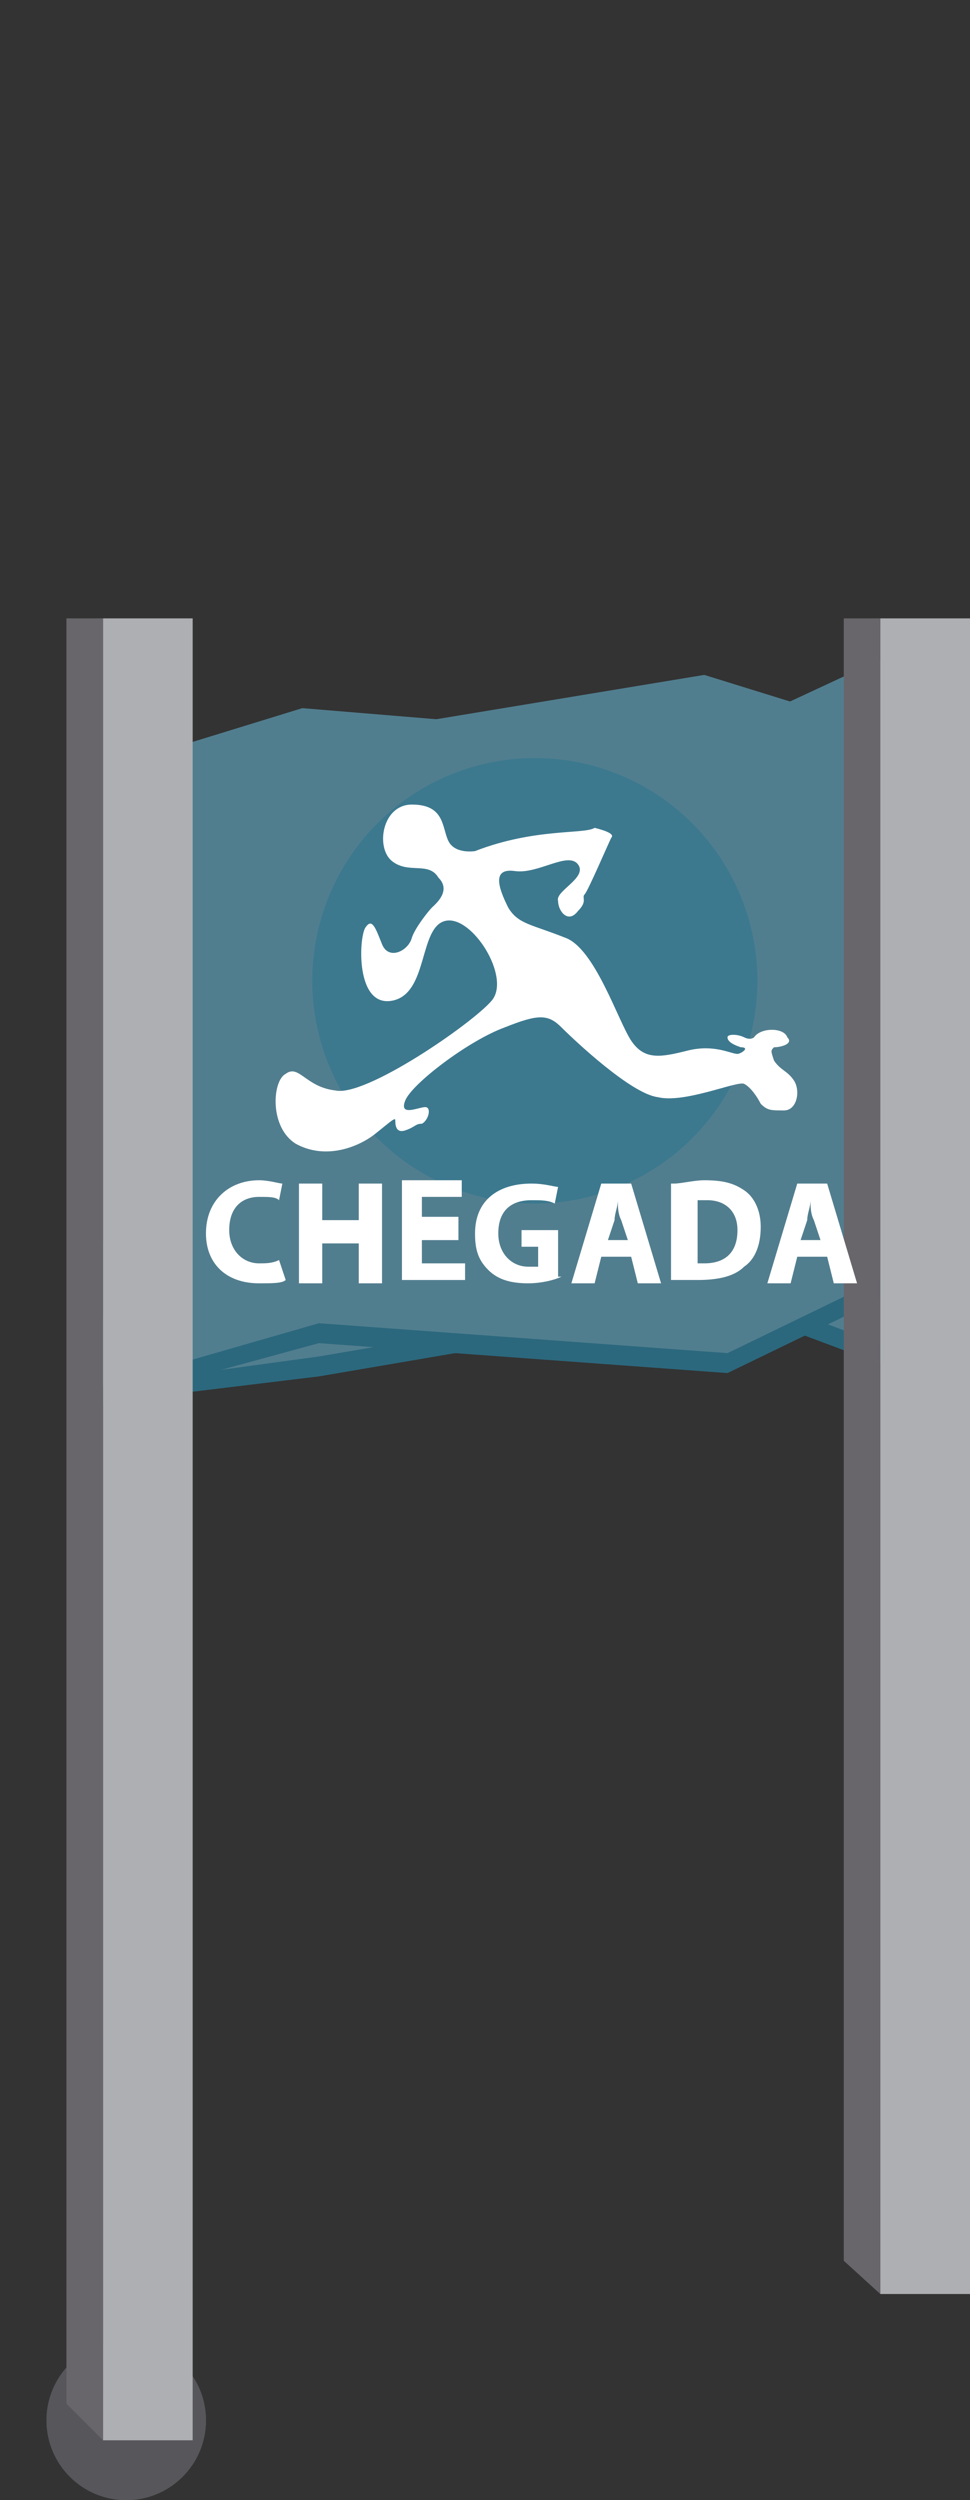 <?xml version="1.0" encoding="utf-8"?>
<!-- Generator: Adobe Illustrator 17.1.0, SVG Export Plug-In . SVG Version: 6.00 Build 0)  -->
<!DOCTYPE svg PUBLIC "-//W3C//DTD SVG 1.1//EN" "http://www.w3.org/Graphics/SVG/1.1/DTD/svg11.dtd">
<svg version="1.1" id="Layer_1" xmlns="http://www.w3.org/2000/svg" xmlns:xlink="http://www.w3.org/1999/xlink" x="0px" y="0px"
	 width="29.2px" height="75.2px" viewBox="0 0 29.2 75.2" enable-background="new 0 0 29.2 75.2" xml:space="preserve">
<rect x="0" y="0" width="29.2" height="75.2" fill="#333333" stroke="none"/>
<g id="FRAME_0">
	<polygon fill="#2B687D" points="28.3,41.7 21.9,39.3 9.6,41.4 3,42.2 3.4,23.6 9.1,22.9 21.2,20.9 28.3,23.1 	"/>
	<polygon fill="#517E8F" points="28.3,41.1 21.9,38.7 9.6,40.8 3,41.7 3.9,22.9 9.1,22.3 21.2,20.3 28.3,22.5 	"/>
	<circle fill="#57565B" cx="3.8" cy="72.8" r="2.4"/>
</g>
<g id="FRAME_1">
	<polygon fill="#2B687D" points="28.3,38.2 21.9,41.3 9.6,40.4 3,42.2 3.4,23.6 9.1,21.9 21.2,22.9 28.3,19.6 	"/>
	<polygon fill="#517E8F" points="28.3,37.6 21.9,40.7 9.6,39.8 3,41.7 3.9,22.9 9.1,21.3 21.2,22.3 28.3,19 	"/>
	<circle fill="#57565B" cx="3.8" cy="72.8" r="2.4"/>
</g>
<g id="Layer_3">
	<rect x="3.1" y="18.6" fill="#AEAFB2" width="2.7" height="54.8"/>
	<circle fill="#3C798F" cx="16.1" cy="29.5" r="6.7"/>
	<rect x="3.1" y="19.8" fill="#FFFFFF" width="0" height="53.4"/>
	<polygon fill="#68666B" points="2,18.6 3.1,18.6 3.1,73.4 2,72.3 	"/>
	<rect x="26.5" y="18.6" fill="#AEAFB2" width="2.7" height="50.4"/>
	<rect x="26.5" y="19.7" fill="#FFFFFF" width="0" height="49.1"/>
	<polygon fill="#68666B" points="25.4,18.6 26.5,18.6 26.5,69 25.4,68 	"/>
	<path fill="#FFFFFF" d="M14.3,25.6c0,0-0.6,0.1-0.8-0.3s-0.1-1.1-1.1-1.1c-0.9,0-1.1,1.3-0.6,1.7s1.1,0,1.4,0.5
		c0.4,0.4-0.1,0.8-0.2,0.9c-0.1,0.1-0.5,0.6-0.6,0.9c-0.1,0.4-0.7,0.7-0.9,0.2c-0.2-0.5-0.3-0.8-0.5-0.5c-0.2,0.3-0.3,2.4,0.8,2.2
		s0.8-2.2,1.6-2.4c0.8-0.2,2,1.7,1.4,2.4c-0.6,0.7-3.8,2.9-4.7,2.7c-0.9-0.1-1.1-0.8-1.5-0.5c-0.4,0.2-0.5,1.6,0.3,2.1
		c0.9,0.5,1.9,0.1,2.4-0.3c0.5-0.4,0.6-0.5,0.6-0.4c0,0.1,0,0.4,0.3,0.3s0.3-0.2,0.5-0.2c0.2-0.1,0.3-0.5,0.1-0.5
		c-0.2,0-0.8,0.3-0.6-0.2c0.2-0.5,1.9-1.8,3-2.2c1-0.4,1.3-0.4,1.7,0c0.4,0.4,2.1,2,2.9,2.1c0.8,0.2,2.4-0.5,2.6-0.4
		s0.4,0.4,0.5,0.6c0.2,0.2,0.3,0.2,0.7,0.2c0.4,0,0.5-0.6,0.3-0.9c-0.2-0.3-0.4-0.3-0.6-0.6c-0.1-0.3-0.1-0.3,0-0.4
		c0.2,0,0.6-0.1,0.4-0.3c-0.1-0.3-0.8-0.3-1,0c0,0-0.1,0.1-0.3,0c-0.2-0.1-0.5-0.1-0.5,0s0.1,0.2,0.4,0.3c0.3,0,0,0.2-0.1,0.2
		c-0.2,0-0.7-0.3-1.5-0.1c-0.8,0.2-1.3,0.3-1.7-0.3c-0.4-0.6-1.1-2.8-2-3.1c-1-0.4-1.4-0.4-1.7-0.9c-0.3-0.6-0.5-1.2,0.2-1.1
		c0.7,0.1,1.6-0.6,1.9-0.2s-0.7,0.8-0.6,1.1c0,0.3,0.3,0.7,0.6,0.3c0.3-0.3,0.1-0.4,0.2-0.5s0.7-1.5,0.8-1.7
		c0.1-0.1-0.1-0.2-0.5-0.3C17.6,25.1,16.1,24.9,14.3,25.6z"/>
</g>
<g>
	<path fill="#FFFFFF" d="M8.6,38.5c-0.1,0.1-0.4,0.1-0.8,0.1c-1,0-1.6-0.6-1.6-1.5c0-1,0.7-1.6,1.6-1.6c0.3,0,0.6,0.1,0.7,0.1
		l-0.1,0.5c-0.1-0.1-0.3-0.1-0.6-0.1c-0.5,0-0.9,0.3-0.9,1c0,0.6,0.4,1,0.9,1c0.2,0,0.4,0,0.6-0.1L8.6,38.5z"/>
	<path fill="#FFFFFF" d="M9.7,35.6v1.1h1.1v-1.1h0.7v3h-0.7v-1.2H9.7v1.2H9v-3H9.7z"/>
	<path fill="#FFFFFF" d="M13.8,37.3h-1.1V38H14v0.5h-1.9v-3h1.8v0.5h-1.2v0.6h1.1V37.3z"/>
	<path fill="#FFFFFF" d="M16.9,38.4c-0.2,0.1-0.6,0.2-1,0.2c-0.5,0-0.9-0.1-1.2-0.4c-0.3-0.3-0.4-0.6-0.4-1.1c0-1,0.7-1.5,1.7-1.5
		c0.4,0,0.7,0.1,0.8,0.1l-0.1,0.5c-0.2-0.1-0.4-0.1-0.7-0.1c-0.6,0-1,0.3-1,1c0,0.6,0.4,1,0.9,1c0.2,0,0.3,0,0.3,0v-0.6h-0.5v-0.5
		h1.1V38.4z"/>
	<path fill="#FFFFFF" d="M18.1,37.8l-0.2,0.8h-0.7l0.9-3H19l0.9,3h-0.7L19,37.8H18.1z M18.9,37.3l-0.2-0.6c-0.1-0.2-0.1-0.4-0.1-0.6
		h0c0,0.2-0.1,0.4-0.1,0.6l-0.2,0.6H18.9z"/>
	<path fill="#FFFFFF" d="M20.3,35.6c0.2,0,0.6-0.1,0.9-0.1c0.6,0,0.9,0.1,1.2,0.3c0.3,0.2,0.5,0.6,0.5,1.1c0,0.6-0.2,1-0.5,1.2
		c-0.3,0.3-0.8,0.4-1.4,0.4c-0.3,0-0.6,0-0.8,0V35.6z M21,38c0.1,0,0.1,0,0.2,0c0.6,0,1-0.3,1-1c0-0.6-0.4-0.9-0.9-0.9
		c-0.1,0-0.2,0-0.3,0V38z"/>
	<path fill="#FFFFFF" d="M24,37.8l-0.2,0.8h-0.7l0.9-3h0.9l0.9,3h-0.7l-0.2-0.8H24z M24.7,37.3l-0.2-0.6c-0.1-0.2-0.1-0.4-0.1-0.6h0
		c0,0.2-0.1,0.4-0.1,0.6l-0.2,0.6H24.7z"/>
</g>
</svg>

